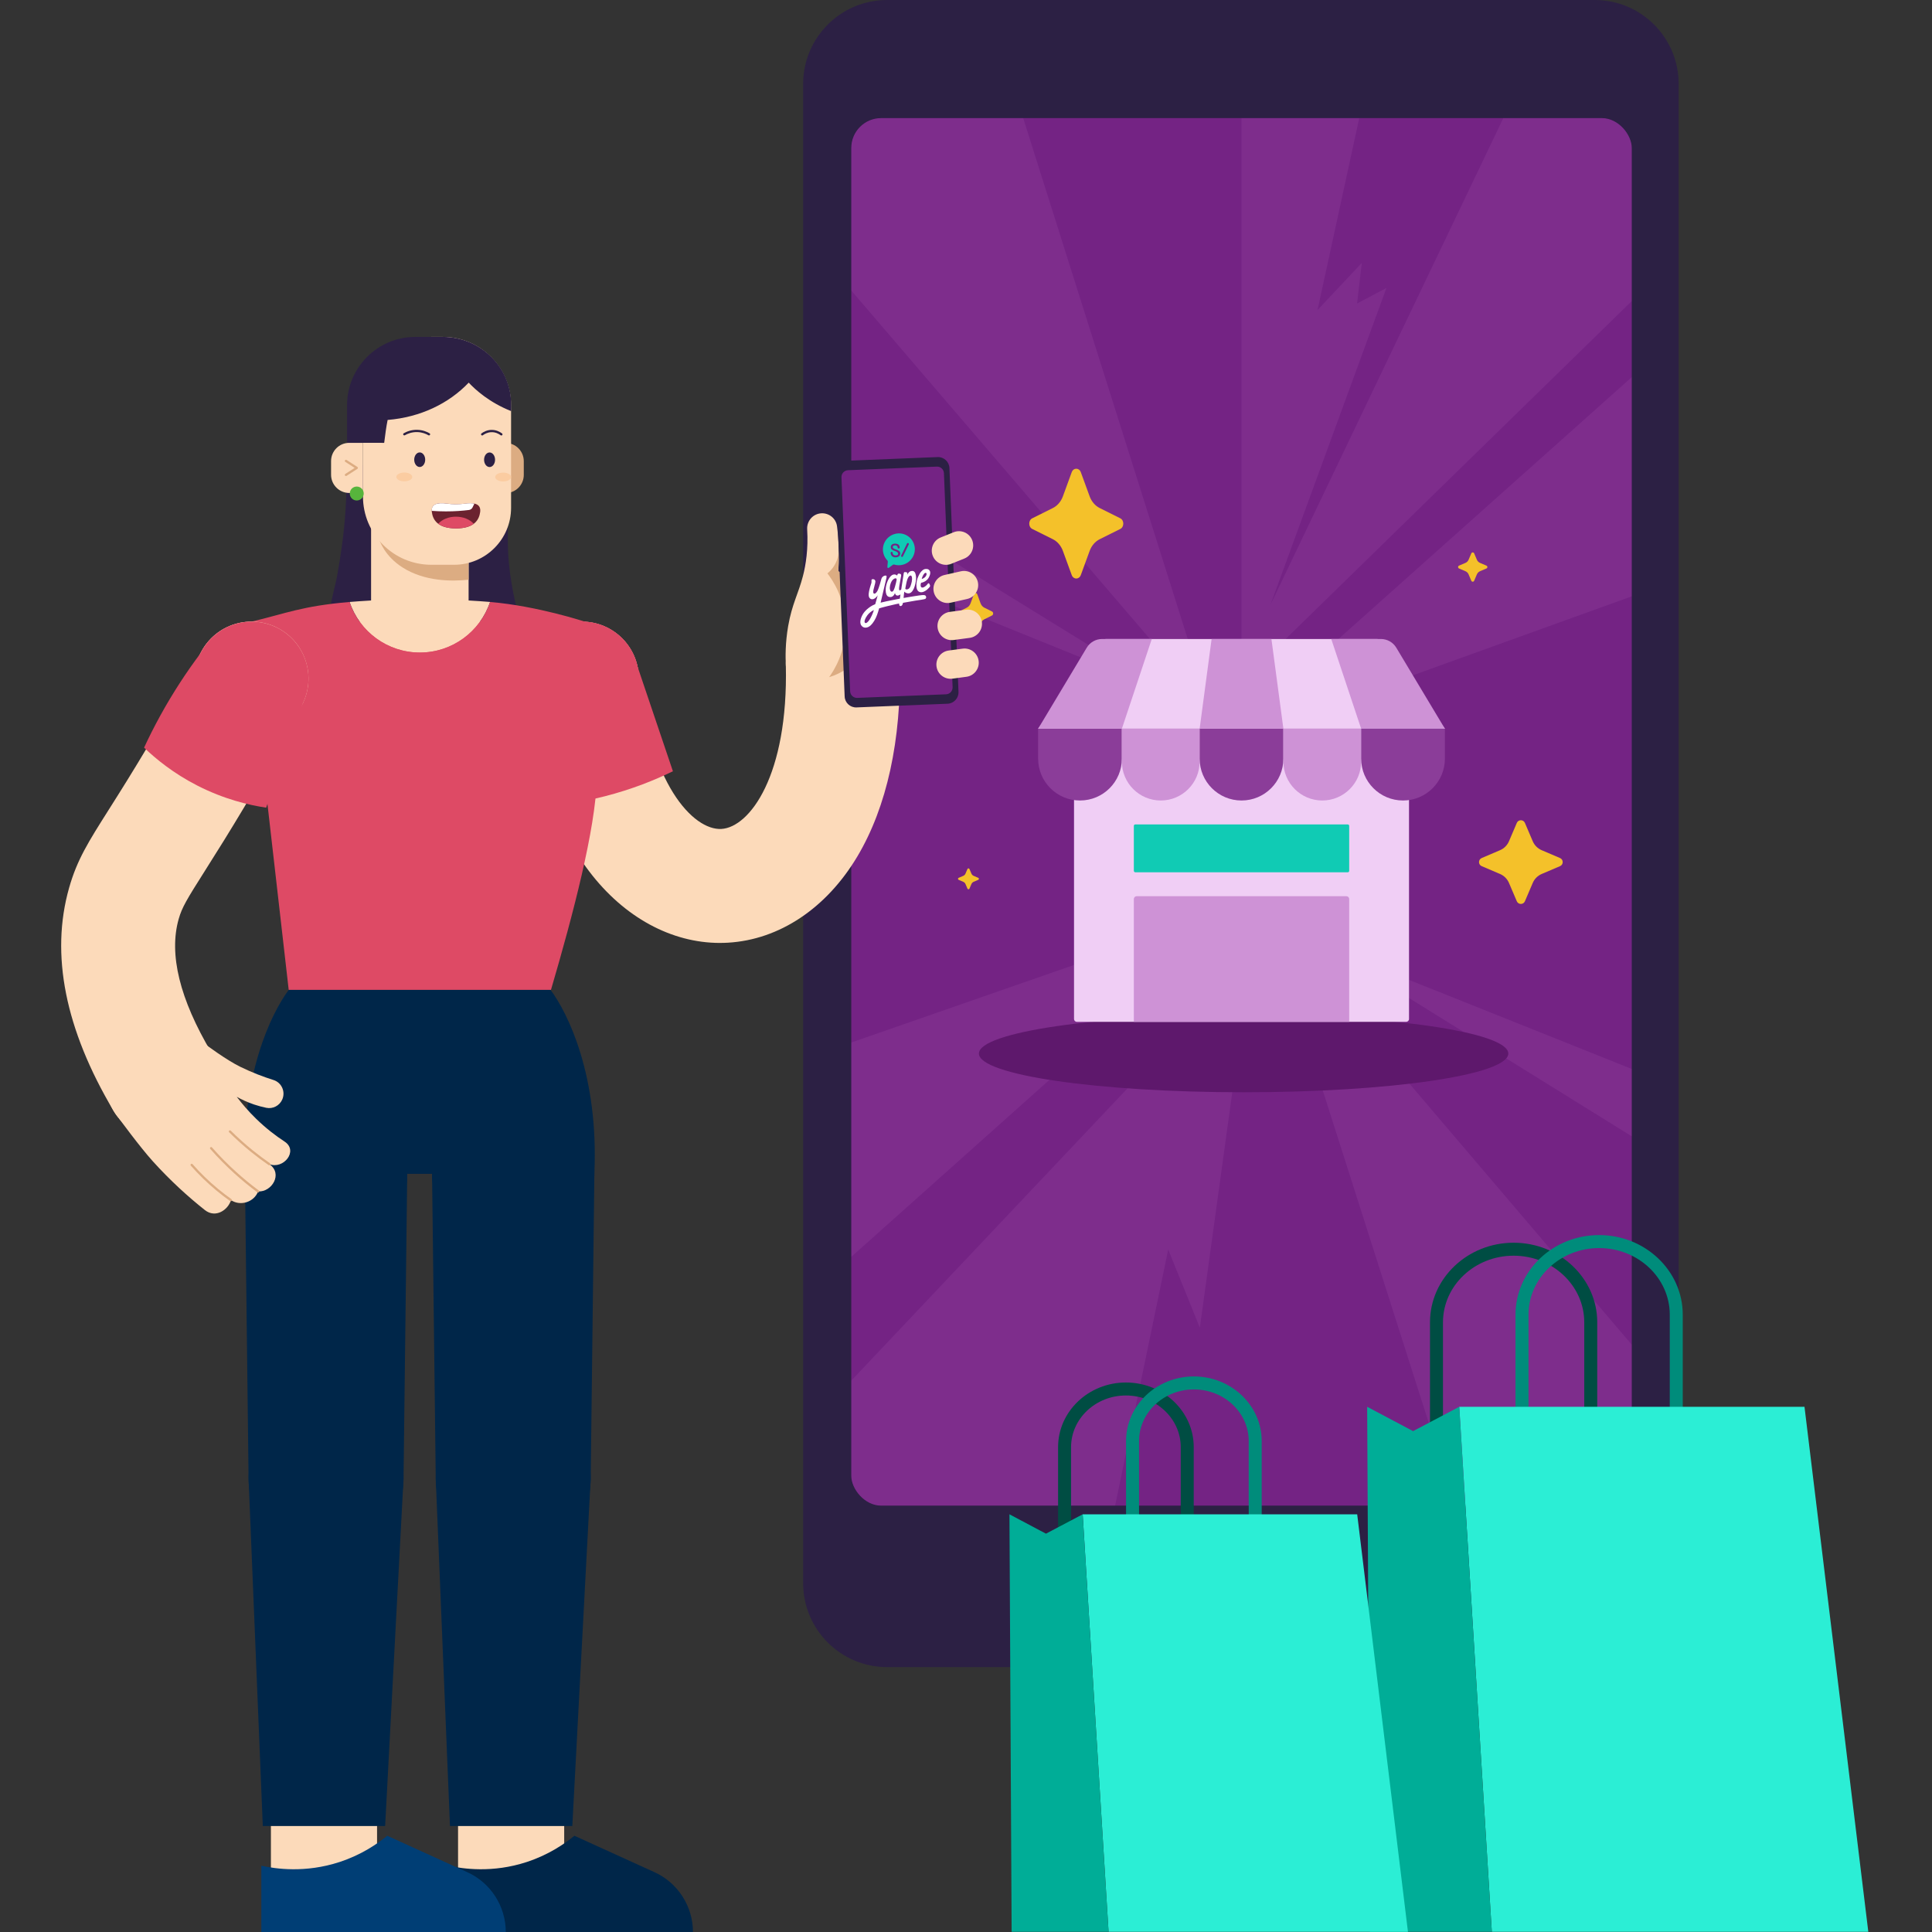 <svg width="420" height="420" viewBox="0 0 420 420" fill="none" xmlns="http://www.w3.org/2000/svg">
<rect x="0" y="0" width="420" height="420" fill="#333333" stroke="none"/>
<path d="M346.679 0H192.847C182.768 0 174.597 8.171 174.597 18.25V344.164C174.597 354.243 182.768 362.414 192.847 362.414H346.679C356.758 362.414 364.929 354.243 364.929 344.164V18.25C364.929 8.171 356.758 0 346.679 0Z" fill="#2C2044"/>
<path d="M270.414 354.59C275.812 354.59 280.189 350.213 280.189 344.814C280.189 339.416 275.812 335.039 270.414 335.039C265.015 335.039 260.638 339.416 260.638 344.814C260.638 350.213 265.015 354.59 270.414 354.59Z" fill="#544A69"/>
<g clip-path="url(#clip0_814_5493)">
<rect x="185.06" y="25.675" width="169.671" height="301.637" rx="6.498" fill="#742384"/>
<g opacity="0.4" clip-path="url(#clip1_814_5493)">
<path d="M277.142 157.627L420.871 105.78V25.675H417.813L274.727 153.404L283.738 150.615L277.142 157.627Z" fill="#8B3D99"/>
<path d="M269.895 25.675L269.895 148.276L395.468 25.675H326.81L276.183 131.486L301.404 62.593L295.016 65.98L296.042 57.155L286.416 67.399L295.488 25.675H269.895Z" fill="#8B3D99"/>
<path d="M263.059 154.151L255.309 139.968L260.389 145.822L222.433 25.675H152.925L263.059 154.151Z" fill="#8B3D99"/>
<path d="M118.919 67.645L252.659 150.084L138.711 103.928L179.984 128.894L118.919 117.725V67.645Z" fill="#8B3D99"/>
<path d="M118.919 249.652L265.425 198.659L255.197 204.496L264.743 202.064L124.503 327.313H118.919V249.652Z" fill="#8B3D99"/>
<path d="M271.911 208.233L260.837 288.633L253.959 271.636L242.418 327.313H159.381L271.911 208.233Z" fill="#8B3D99"/>
<path d="M276.907 200.949L384.533 327.313H316.337L278.797 209.582L284.604 217.137L276.907 200.949Z" fill="#8B3D99"/>
<path d="M288.429 205.87L420.871 288.075V237.975L360.83 227.038L399.15 250.147L288.429 205.87Z" fill="#8B3D99"/>
</g>
</g>
<g clip-path="url(#clip2_814_5493)">
<path fill-rule="evenodd" clip-rule="evenodd" d="M333.205 182.881C333.579 183.757 334.278 184.455 335.153 184.828C336.269 185.305 337.864 185.986 339.137 186.529C339.915 186.861 339.913 187.962 339.137 188.294L335.153 189.994C334.276 190.368 333.579 191.065 333.205 191.942C332.729 193.058 332.048 194.653 331.505 195.926C331.173 196.703 330.072 196.703 329.74 195.926C329.197 194.653 328.515 193.058 328.039 191.942C327.666 191.065 326.967 190.368 326.092 189.994C324.975 189.518 323.38 188.837 322.108 188.294C321.33 187.962 321.33 186.861 322.108 186.529C323.38 185.986 324.975 185.305 326.092 184.828C326.968 184.455 327.666 183.756 328.039 182.881C328.515 181.765 329.197 180.169 329.74 178.897C330.072 178.119 331.173 178.119 331.505 178.897C332.048 180.169 332.729 181.765 333.205 182.881V182.881Z" fill="#F4C12A"/>
</g>
<g clip-path="url(#clip3_814_5493)">
<path fill-rule="evenodd" clip-rule="evenodd" d="M321.064 121.687C321.195 121.994 321.439 122.238 321.746 122.369C322.136 122.536 322.695 122.774 323.14 122.964C323.412 123.08 323.412 123.466 323.14 123.582L321.746 124.177C321.439 124.308 321.195 124.552 321.064 124.859C320.897 125.249 320.659 125.808 320.469 126.253C320.352 126.525 319.967 126.525 319.851 126.253C319.661 125.808 319.422 125.249 319.256 124.859C319.125 124.552 318.88 124.308 318.574 124.177C318.183 124.01 317.625 123.772 317.18 123.582C316.908 123.466 316.908 123.08 317.18 122.964C317.625 122.774 318.183 122.536 318.574 122.369C318.881 122.238 319.125 121.994 319.256 121.687C319.422 121.297 319.661 120.738 319.851 120.293C319.967 120.021 320.352 120.021 320.469 120.293C320.659 120.738 320.897 121.297 321.064 121.687V121.687Z" fill="#F4C12A"/>
</g>
<g clip-path="url(#clip4_814_5493)">
<path fill-rule="evenodd" clip-rule="evenodd" d="M211.179 189.918C211.272 190.137 211.447 190.311 211.666 190.405C211.945 190.524 212.344 190.694 212.662 190.83C212.856 190.913 212.856 191.188 212.662 191.271L211.666 191.696C211.447 191.789 211.272 191.964 211.179 192.183C211.06 192.462 210.89 192.861 210.754 193.179C210.671 193.373 210.396 193.373 210.313 193.179C210.177 192.861 210.007 192.462 209.888 192.183C209.794 191.964 209.619 191.789 209.401 191.696C209.122 191.577 208.723 191.407 208.405 191.271C208.21 191.188 208.21 190.913 208.405 190.83C208.723 190.694 209.122 190.524 209.401 190.405C209.62 190.311 209.794 190.136 209.888 189.918C210.007 189.639 210.177 189.24 210.313 188.922C210.396 188.727 210.671 188.727 210.754 188.922C210.89 189.24 211.06 189.639 211.179 189.918V189.918Z" fill="#F4C12A"/>
</g>
<g clip-path="url(#clip5_814_5493)">
<path fill-rule="evenodd" clip-rule="evenodd" d="M236.874 107.887C237.294 109.037 238.08 109.952 239.063 110.442C240.317 111.067 242.11 111.962 243.54 112.674C244.414 113.11 244.412 114.554 243.54 114.99L239.063 117.221C238.078 117.711 237.294 118.627 236.874 119.777C236.339 121.242 235.573 123.335 234.963 125.005C234.59 126.025 233.354 126.025 232.98 125.005C232.37 123.335 231.604 121.242 231.069 119.777C230.65 118.627 229.864 117.711 228.881 117.221C227.626 116.597 225.834 115.702 224.404 114.99C223.53 114.554 223.53 113.11 224.404 112.674C225.834 111.962 227.626 111.067 228.881 110.442C229.866 109.952 230.65 109.035 231.069 107.887C231.604 106.422 232.37 104.329 232.98 102.659C233.354 101.638 234.59 101.638 234.963 102.659C235.573 104.329 236.339 106.422 236.874 107.887V107.887Z" fill="#F4C12A"/>
<path fill-rule="evenodd" clip-rule="evenodd" d="M213.164 131.146C213.321 131.575 213.615 131.918 213.982 132.101C214.451 132.334 215.121 132.668 215.656 132.935C215.982 133.098 215.982 133.637 215.656 133.8L213.982 134.634C213.614 134.817 213.321 135.16 213.164 135.589C212.964 136.137 212.678 136.919 212.45 137.543C212.311 137.925 211.849 137.925 211.709 137.543C211.481 136.919 211.195 136.137 210.995 135.589C210.838 135.16 210.544 134.817 210.177 134.634C209.708 134.401 209.038 134.066 208.504 133.8C208.177 133.637 208.177 133.098 208.504 132.935C209.038 132.668 209.708 132.334 210.177 132.101C210.545 131.918 210.838 131.575 210.995 131.146C211.195 130.598 211.481 129.816 211.709 129.192C211.849 128.81 212.311 128.81 212.45 129.192C212.678 129.816 212.964 130.598 213.164 131.146V131.146Z" fill="#F4C12A"/>
</g>
<ellipse cx="270.35" cy="229.033" rx="57.543" ry="8.415" fill="#5E186C"/>
<path d="M233.483 158.416H306.307V221.525C306.307 221.863 306.033 222.137 305.695 222.137H234.095C233.757 222.137 233.483 221.863 233.483 221.525V158.416Z" fill="#F0CEF5"/>
<path d="M246.487 195.44C246.487 195.102 246.761 194.828 247.098 194.828H292.691C293.028 194.828 293.302 195.102 293.302 195.44V222.137H246.487V195.44Z" fill="#CE92D6"/>
<path fill-rule="evenodd" clip-rule="evenodd" d="M239.71 139.284C239.883 139.049 240.158 138.91 240.45 138.91H299.34C299.632 138.91 299.907 139.049 300.079 139.284L314.109 158.416H225.68L239.71 139.284Z" fill="#F0CEF5"/>
<rect x="246.487" y="179.223" width="46.815" height="10.403" rx="0.306" fill="#10CBB4"/>
<path d="M225.68 158.416H243.886V164.918C243.886 169.946 239.811 174.021 234.783 174.021V174.021C229.756 174.021 225.68 169.946 225.68 164.918V158.416Z" fill="#8B3D99"/>
<path d="M243.886 158.416H260.792V165.568C260.792 170.237 257.007 174.021 252.339 174.021V174.021C247.671 174.021 243.886 170.237 243.886 165.568V158.416Z" fill="#CE92D6"/>
<path d="M260.792 158.416H278.998V164.918C278.998 169.946 274.922 174.021 269.895 174.021V174.021C264.868 174.021 260.792 169.946 260.792 164.918V158.416Z" fill="#8B3D99"/>
<path d="M260.792 158.416H278.998L276.397 138.91H263.393L260.792 158.416Z" fill="#CE92D6"/>
<path d="M225.68 158.416H243.886L250.388 138.91H239.593C238.223 138.91 236.953 139.629 236.248 140.804L225.68 158.416Z" fill="#CE92D6"/>
<path d="M314.109 158.416H295.903L289.401 138.91H300.197C301.567 138.91 302.837 139.629 303.542 140.804L314.109 158.416Z" fill="#CE92D6"/>
<path d="M278.998 158.416H295.903V165.568C295.903 170.237 292.119 174.021 287.45 174.021V174.021C282.782 174.021 278.998 170.237 278.998 165.568V158.416Z" fill="#CE92D6"/>
<path d="M295.903 158.416H314.109V164.918C314.109 169.946 310.034 174.021 305.006 174.021V174.021C299.979 174.021 295.903 169.946 295.903 164.918V158.416Z" fill="#8B3D99"/>
<path d="M347.227 322.454H344.404V287.46C344.404 279.476 337.516 272.978 329.047 272.978C320.579 272.978 313.691 279.476 313.691 287.46V322.454H310.868V287.46C310.868 277.918 319.022 270.156 329.047 270.156C339.073 270.156 347.227 277.918 347.227 287.46V322.454Z" fill="#004D43"/>
<path d="M365.815 320.793H362.993V285.799C362.993 277.815 356.105 271.318 347.636 271.318C339.168 271.318 332.28 277.815 332.28 285.799V320.793H329.457V285.799C329.457 276.258 337.61 268.495 347.636 268.495C357.662 268.495 365.815 276.258 365.815 285.799V320.793Z" fill="#008C7B"/>
<path d="M392.28 305.823H317.229L324.31 419.951H406.154L392.28 305.823Z" fill="#2BEED5"/>
<path d="M297.813 419.951H324.31L317.229 305.823L307.194 311.115L297.21 305.823L297.813 419.951Z" fill="#00AD97"/>
<path d="M259.507 342.421H256.684V314.592C256.684 308.4 251.335 303.366 244.762 303.366C238.19 303.366 232.84 308.4 232.84 314.592V342.421H230.018V314.592C230.018 306.848 236.632 300.543 244.762 300.543C252.892 300.543 259.507 306.848 259.507 314.592V342.421Z" fill="#004D43"/>
<path d="M274.284 341.103H271.462V313.275C271.462 307.083 266.112 302.049 259.54 302.049C252.967 302.049 247.618 307.083 247.618 313.275V341.103H244.795V313.275C244.795 305.531 251.41 299.226 259.54 299.226C267.67 299.226 274.284 305.531 274.284 313.275V341.103Z" fill="#008C7B"/>
<path d="M295.042 329.196H235.367L240.994 419.951H306.075L295.042 329.196Z" fill="#2BEED5"/>
<path d="M219.921 419.951H240.994L235.367 329.196L227.383 333.407L219.446 329.196L219.921 419.951Z" fill="#00AD97"/>
<path d="M156.525 204.987C145.959 204.987 135.695 199.42 128.146 189.507C120.562 179.555 115.727 165.433 114.162 148.665C113.528 141.853 118.536 135.82 125.342 135.186C132.158 134.557 138.187 139.56 138.821 146.366C141.05 170.297 150.695 180.546 156.827 180.204C162.97 179.848 171.376 168.578 170.836 144.627C170.683 137.791 176.097 132.119 182.938 131.966C189.774 131.807 195.446 137.227 195.599 144.068C195.981 160.851 192.796 175.399 186.4 186.154C179.683 197.443 169.424 204.284 158.259 204.933C157.679 204.968 157.1 204.982 156.525 204.982V204.987Z" fill="#FCDABA"/>
<path d="M146.286 167.662C142.407 169.554 137.444 171.575 131.514 173.096C125.188 174.721 119.541 175.32 115.038 175.489C114.662 171.273 114.389 166.78 114.285 162.044C114.191 157.849 114.236 153.846 114.38 150.057C122.459 148.362 130.538 146.673 138.618 144.979C141.174 152.538 143.73 160.103 146.286 167.662Z" fill="#DE4A65"/>
<path d="M126.496 159.905C133.335 159.905 138.88 154.36 138.88 147.52C138.88 140.681 133.335 135.136 126.496 135.136C119.656 135.136 114.112 140.681 114.112 147.52C114.112 154.36 119.656 159.905 126.496 159.905Z" fill="#DE4A65"/>
<path d="M183.225 156.739C190.064 156.739 195.609 151.194 195.609 144.355C195.609 137.515 190.064 131.971 183.225 131.971C176.385 131.971 170.841 137.515 170.841 144.355C170.841 151.194 176.385 156.739 183.225 156.739Z" fill="#FCDABA"/>
<path d="M179.926 128.028L174.121 135.964L192.325 152.752L204.962 152.241L203.941 127.057L179.926 128.028Z" fill="#FCDABA"/>
<path d="M170.851 144.855C170.732 142.844 170.707 139.763 171.341 136.097C172.183 131.263 173.556 129.093 174.551 125.229C175.175 122.802 175.73 119.414 175.473 115.069C175.364 113.241 176.746 111.671 178.574 111.587C180.263 111.508 181.749 112.726 181.962 114.405C182.368 117.571 182.477 120.835 182.234 124.164C183.339 125.165 185.642 127.542 186.559 131.302C188.238 138.203 183.775 143.701 183.225 144.355L170.851 144.855Z" fill="#FCDABA"/>
<path d="M180.238 147.218C181.169 145.93 183.993 141.7 183.82 135.647C183.656 129.871 180.867 125.932 179.872 124.649C180.322 124.288 181.12 123.55 181.69 122.356C182.274 121.132 182.343 120.028 182.338 119.448C182.353 120.394 182.338 121.37 182.309 122.381C182.289 122.99 182.259 123.584 182.225 124.164C186.609 126.294 189.402 130.683 189.368 135.394C189.328 140.769 185.623 145.628 180.228 147.213L180.238 147.218Z" fill="#DCAC82"/>
<path d="M203.822 99.365L184.024 100.167C182.657 100.222 181.594 101.375 181.649 102.742L183.621 151.411C183.676 152.778 184.829 153.841 186.196 153.785L205.994 152.983C207.361 152.928 208.424 151.775 208.369 150.408L206.397 101.739C206.342 100.372 205.189 99.309 203.822 99.365Z" fill="#2C2044"/>
<path d="M203.658 101.439L184.355 102.221C183.535 102.254 182.897 102.946 182.93 103.766L184.815 150.292C184.848 151.112 185.54 151.75 186.36 151.716L205.664 150.934C206.484 150.901 207.122 150.209 207.088 149.389L205.203 102.863C205.17 102.043 204.478 101.405 203.658 101.439Z" fill="#742384"/>
<path d="M209.631 121.427C211.212 120.79 211.977 118.992 211.34 117.411C210.703 115.83 208.904 115.065 207.324 115.702L204.493 116.843C202.913 117.48 202.147 119.278 202.785 120.859C203.422 122.439 205.22 123.204 206.801 122.567L209.631 121.427Z" fill="#FCDABA"/>
<path d="M210.244 130.214C211.907 129.838 212.949 128.185 212.573 126.523C212.197 124.86 210.544 123.818 208.882 124.194L205.326 124.998C203.664 125.375 202.621 127.027 202.997 128.69C203.373 130.352 205.026 131.395 206.688 131.018L210.244 130.214Z" fill="#FCDABA"/>
<path d="M210.8 138.666C212.489 138.44 213.676 136.887 213.45 135.198C213.224 133.509 211.672 132.322 209.983 132.548L206.477 133.016C204.787 133.242 203.601 134.794 203.827 136.484C204.052 138.173 205.605 139.36 207.294 139.134L210.8 138.666Z" fill="#FCDABA"/>
<path d="M210.096 147.128C211.786 146.903 212.972 145.35 212.747 143.661C212.521 141.971 210.968 140.785 209.279 141.011L206.24 141.417C204.55 141.642 203.364 143.195 203.589 144.884C203.815 146.574 205.368 147.76 207.057 147.535L210.096 147.128Z" fill="#FCDABA"/>
<path d="M110.397 117.288C110.397 113.296 110.54 105.786 110.555 101.11C98.855 101.229 87.144 101.348 75.444 101.085C75.345 106.475 75.261 111.057 74.587 116.679C74.3 119.091 73.482 124.659 72.893 127.042C70.545 136.553 69.197 146.713 70.099 153.906C71.243 163.035 76.222 167.815 82.394 172.957C97.562 179.11 115.672 168.89 115.672 153.435C115.672 139.431 110.392 131.297 110.392 117.293L110.397 117.288Z" fill="#2C2044"/>
<path d="M126.491 135.136H54.663C47.824 135.136 42.279 140.681 42.279 147.52C42.279 154.36 47.824 159.905 54.663 159.905H126.491C133.331 159.905 138.875 154.36 138.875 147.52C138.875 140.681 133.331 135.136 126.491 135.136Z" fill="#DE4A65"/>
<path d="M101.871 130.539V107.302H80.67V130.539C79.09 130.633 77.524 130.738 75.999 130.861C78.158 137.326 84.236 141.858 91.271 141.858C98.305 141.858 104.383 137.321 106.543 130.861C105.017 130.733 103.452 130.629 101.871 130.539Z" fill="#FCDABA"/>
<path d="M126.699 147.525C129.3 154.218 129.88 164.358 129.741 169.415C129.444 180.194 124.658 198.577 119.774 215.197H62.763L56.442 159.909C56.442 159.909 55.476 144.187 54.659 135.141C62.084 133.383 65.656 131.733 75.994 130.866C78.159 137.331 84.232 141.863 91.266 141.863C98.3 141.863 104.378 137.326 106.538 130.866C116.876 131.733 127.205 135.166 127.205 135.166C127.036 139.287 126.868 143.409 126.699 147.53V147.525Z" fill="#DE4A65"/>
<path d="M70.882 272.714C80.627 272.714 88.526 264.814 88.526 255.069C88.526 245.324 80.627 237.424 70.882 237.424C61.137 237.424 53.237 245.324 53.237 255.069C53.237 264.814 61.137 272.714 70.882 272.714Z" fill="#002649"/>
<path d="M111.571 272.714C121.316 272.714 129.215 264.814 129.215 255.069C129.215 245.324 121.316 237.424 111.571 237.424C101.826 237.424 93.926 245.324 93.926 255.069C93.926 264.814 101.826 272.714 111.571 272.714Z" fill="#002649"/>
<path d="M70.881 338.265C80.183 338.265 87.724 330.725 87.724 321.423C87.724 312.121 80.183 304.581 70.881 304.581C61.58 304.581 54.039 312.121 54.039 321.423C54.039 330.725 61.58 338.265 70.881 338.265Z" fill="#002649"/>
<path d="M111.571 338.265C120.873 338.265 128.413 330.725 128.413 321.423C128.413 312.121 120.873 304.581 111.571 304.581C102.269 304.581 94.728 312.121 94.728 321.423C94.728 330.725 102.269 338.265 111.571 338.265Z" fill="#002649"/>
<path d="M88.527 255.178L53.242 255.074C52.296 233.902 58.958 220.294 62.763 215.197H119.69C123.494 220.294 130.157 233.902 129.211 255.074L93.926 255.178H88.527Z" fill="#002649"/>
<path d="M88.526 255.178H53.242L54.039 321.423H87.724L88.526 255.178Z" fill="#002649"/>
<path d="M93.926 255.178H129.211L128.413 321.423H94.728L93.926 255.178Z" fill="#002649"/>
<path d="M101.871 116.54V126.022C98.21 126.418 92.311 126.413 87.535 123.376C83.731 120.959 82.562 117.833 82.186 116.54H101.871Z" fill="#DCAC82"/>
<path d="M99.578 411.326H122.652V392.047H99.578V411.326Z" fill="#FCDABA"/>
<path d="M97.502 420H150.64C150.64 414.397 147.366 409.305 142.263 406.987L124.871 399.076C122.726 400.839 119.274 403.222 114.513 404.782C107.053 407.229 100.589 406.268 97.502 405.595V420Z" fill="#002649"/>
<path d="M97.82 396.961H124.416L128.413 321.423H94.728L97.82 396.961Z" fill="#002649"/>
<path d="M58.894 411.326H81.968V392.047H58.894V411.326Z" fill="#FCDABA"/>
<path d="M56.813 420H109.951C109.951 414.397 106.677 409.305 101.575 406.987L84.182 399.076C82.037 400.839 78.585 403.222 73.824 404.782C66.364 407.229 59.9 406.268 56.813 405.595V420Z" fill="#003E75"/>
<path d="M57.13 396.961H83.726L87.724 321.423H54.039L57.13 396.961Z" fill="#002649"/>
<path d="M35.285 247.529C37.45 247.534 39.644 246.975 41.646 245.786C47.526 242.288 49.458 234.69 45.96 228.81C39.065 217.213 36.667 207.445 38.847 199.776C39.57 197.225 40.625 195.506 44.534 189.329C45.722 187.452 47.065 185.327 48.665 182.746C54.659 173.061 60.355 163.174 65.601 153.351C68.821 147.317 66.543 139.813 60.514 136.593C54.48 133.368 46.976 135.647 43.756 141.68C38.758 151.038 33.324 160.469 27.607 169.703C26.076 172.175 24.764 174.25 23.61 176.073C19.191 183.053 16.759 186.897 15.025 193C10.913 207.474 14.163 223.777 24.674 241.456C26.983 245.34 31.079 247.5 35.29 247.515L35.285 247.529Z" fill="#FCDABA"/>
<path d="M57.864 175.583C54.144 175.023 48.759 173.775 42.879 170.768C37.683 168.108 33.868 164.972 31.322 162.53C33.388 158.077 35.974 153.257 39.218 148.274C40.66 146.059 42.121 143.989 43.568 142.062C50.973 145.703 58.384 149.348 65.79 152.989C63.144 160.519 60.504 168.053 57.859 175.583H57.864Z" fill="#DE4A65"/>
<path d="M54.679 159.909C61.519 159.909 67.063 154.365 67.063 147.525C67.063 140.686 61.519 135.141 54.679 135.141C47.84 135.141 42.295 140.686 42.295 147.525C42.295 154.365 47.84 159.909 54.679 159.909Z" fill="#DE4A65"/>
<path d="M35.315 247.525C42.154 247.525 47.699 241.98 47.699 235.141C47.699 228.301 42.154 222.756 35.315 222.756C28.475 222.756 22.931 228.301 22.931 235.141C22.931 241.98 28.475 247.525 35.315 247.525Z" fill="#FCDABA"/>
<path d="M61.351 239.044C60.757 240.371 59.32 241.119 57.898 240.827C57.071 240.659 56.18 240.426 55.243 240.114C53.747 239.609 52.484 239.004 51.469 238.435C52.608 239.945 53.99 241.565 55.664 243.195C57.794 245.266 59.915 246.9 61.852 248.158C64.967 250.189 61.604 254.281 58.552 253.077C61.579 255.173 59.063 259.205 56.115 259.002C55.253 261.31 52.291 262.291 50.211 260.894C49.616 262.98 46.897 264.927 44.534 263.054C40.922 260.191 37.044 256.684 33.2 252.429C30.361 249.283 25.928 243.215 25.928 243.215L44.707 227.066C44.707 227.066 49.18 230.429 52.281 231.935C54.788 233.154 57.21 234.08 59.454 234.784C61.232 235.343 62.119 237.34 61.351 239.044Z" fill="#FCDABA"/>
<path d="M56.11 259.25C56.185 259.25 56.259 259.215 56.309 259.151C56.388 259.042 56.368 258.888 56.259 258.804C54.565 257.546 52.91 256.189 51.35 254.777C49.502 253.107 47.729 251.309 46.084 249.442C45.995 249.338 45.837 249.328 45.733 249.422C45.629 249.511 45.619 249.67 45.713 249.774C47.372 251.656 49.156 253.469 51.018 255.153C52.593 256.575 54.253 257.942 55.962 259.21C56.006 259.245 56.056 259.26 56.11 259.26V259.25Z" fill="#DCAC82"/>
<path d="M58.547 253.325C58.627 253.325 58.706 253.286 58.751 253.216C58.83 253.102 58.8 252.949 58.686 252.875C57.418 252.003 56.17 251.066 54.966 250.096C53.297 248.748 51.682 247.302 50.166 245.796C50.067 245.702 49.913 245.702 49.814 245.796C49.715 245.89 49.72 246.048 49.814 246.148C51.345 247.668 52.975 249.13 54.654 250.487C55.867 251.463 57.126 252.404 58.404 253.286C58.448 253.315 58.493 253.33 58.542 253.33L58.547 253.325Z" fill="#DCAC82"/>
<path d="M50.166 261.132C50.245 261.132 50.319 261.097 50.369 261.028C50.448 260.914 50.423 260.76 50.31 260.681C49.304 259.968 48.313 259.21 47.362 258.422C45.401 256.797 43.548 254.999 41.859 253.077C41.77 252.973 41.611 252.963 41.507 253.057C41.403 253.147 41.393 253.305 41.487 253.409C43.196 255.351 45.064 257.164 47.045 258.809C48.006 259.606 49.007 260.374 50.022 261.092C50.067 261.122 50.116 261.137 50.166 261.137V261.132Z" fill="#DCAC82"/>
<path d="M75.935 96.27H78.907V107.168H75.935C73.745 107.168 71.972 105.395 71.972 103.205V100.233C71.972 98.044 73.745 96.27 75.935 96.27Z" fill="#FCDABA"/>
<path d="M75.186 103.483C75.112 103.478 75.043 103.438 74.998 103.369C74.924 103.255 74.959 103.101 75.073 103.027L77.103 101.719L75.078 100.411C74.964 100.337 74.929 100.183 75.003 100.07C75.078 99.956 75.231 99.921 75.345 99.995L77.693 101.511C77.762 101.556 77.807 101.635 77.807 101.719C77.807 101.803 77.762 101.883 77.693 101.927L75.34 103.443C75.296 103.473 75.241 103.488 75.186 103.483Z" fill="#DCAC82"/>
<path d="M106.935 96.295H109.907C112.096 96.295 113.87 98.073 113.865 100.263V103.235C113.865 105.424 112.086 107.198 109.897 107.193H106.925L106.935 96.295Z" fill="#DCAC82"/>
<path d="M93.768 73.241H96.245C104.448 73.241 111.105 79.898 111.105 88.102V110.393C111.105 117.229 105.557 122.777 98.721 122.777H93.768C85.564 122.777 78.907 116.119 78.907 107.916V88.106C78.907 79.903 85.569 73.241 93.768 73.241Z" fill="#FCDABA"/>
<path d="M91.241 101.521C91.9 101.521 92.435 100.811 92.435 99.936C92.435 99.06 91.9 98.351 91.241 98.351C90.582 98.351 90.047 99.06 90.047 99.936C90.047 100.811 90.582 101.521 91.241 101.521Z" fill="#2C2044"/>
<path d="M106.429 101.531C107.089 101.531 107.623 100.821 107.623 99.946C107.623 99.07 107.089 98.361 106.429 98.361C105.77 98.361 105.235 99.07 105.235 99.946C105.235 100.821 105.77 101.531 106.429 101.531Z" fill="#2C2044"/>
<path d="M87.878 94.65C87.799 94.645 87.724 94.601 87.68 94.526C87.61 94.407 87.65 94.259 87.769 94.19C88.403 93.823 89.433 93.397 90.751 93.442C91.925 93.476 92.826 93.873 93.386 94.195C93.505 94.264 93.545 94.412 93.475 94.531C93.406 94.65 93.252 94.69 93.138 94.621C92.633 94.328 91.811 93.967 90.741 93.932C89.537 93.892 88.596 94.284 88.021 94.616C87.977 94.64 87.927 94.65 87.878 94.65Z" fill="#2C2044"/>
<path d="M104.799 94.665C104.73 94.66 104.666 94.626 104.621 94.566C104.542 94.457 104.562 94.299 104.671 94.219C105.111 93.892 105.835 93.491 106.766 93.457C107.821 93.417 108.638 93.853 109.139 94.224C109.248 94.304 109.272 94.462 109.188 94.571C109.109 94.68 108.95 94.705 108.841 94.621C108.406 94.294 107.692 93.912 106.781 93.952C105.978 93.982 105.349 94.333 104.963 94.621C104.913 94.655 104.854 94.675 104.794 94.67L104.799 94.665Z" fill="#2C2044"/>
<path d="M87.893 104.642C88.848 104.642 89.622 104.212 89.622 103.681C89.622 103.15 88.848 102.72 87.893 102.72C86.938 102.72 86.164 103.15 86.164 103.681C86.164 104.212 86.938 104.642 87.893 104.642Z" fill="#FBCCA1"/>
<path d="M109.377 104.662C110.332 104.662 111.106 104.231 111.106 103.701C111.106 103.17 110.332 102.74 109.377 102.74C108.422 102.74 107.648 103.17 107.648 103.701C107.648 104.231 108.422 104.662 109.377 104.662Z" fill="#FBCCA1"/>
<path d="M77.554 108.803C78.391 108.803 79.07 108.124 79.07 107.287C79.07 106.45 78.391 105.771 77.554 105.771C76.717 105.771 76.039 106.45 76.039 107.287C76.039 108.124 76.717 108.803 77.554 108.803Z" fill="#57B43C"/>
<path d="M96.284 73.241H90.32C82.112 73.231 75.454 79.879 75.449 88.087V96.265L83.519 96.27C83.747 94.442 83.96 92.808 84.267 91.292C91.36 90.712 97.547 87.75 101.892 83.183C103.412 84.787 106.39 87.487 111.115 89.37C111.145 88.701 111.145 88.032 111.115 87.368C110.793 79.462 104.205 73.251 96.284 73.241Z" fill="#2C2044"/>
<path d="M99.127 109.615C98.468 109.615 97.81 109.566 97.161 109.476C94.738 109.13 93.678 109.779 93.876 111.299C94.084 112.909 95.045 114.861 99.127 114.871C103.204 114.871 104.17 112.919 104.383 111.309C104.581 109.788 103.521 109.14 101.099 109.481C100.45 109.575 99.791 109.62 99.132 109.62L99.127 109.615Z" fill="#6B222F"/>
<path d="M102.986 113.86C102.199 114.46 100.985 114.866 99.123 114.866C97.26 114.861 96.046 114.455 95.264 113.851C96.106 112.924 97.518 112.315 99.123 112.32C100.728 112.32 102.144 112.929 102.986 113.86Z" fill="#DE4A65"/>
<path d="M103.13 109.477L102.729 110.309C102.58 110.616 102.288 110.819 101.956 110.864C100.559 111.037 98.86 111.176 96.918 111.171C95.814 111.171 94.788 111.126 93.852 111.057C93.798 109.709 94.873 109.15 97.156 109.482C97.805 109.571 98.464 109.62 99.123 109.62C99.782 109.62 100.445 109.571 101.089 109.482C101.931 109.363 102.61 109.363 103.13 109.482V109.477Z" fill="white"/>
<path fill-rule="evenodd" clip-rule="evenodd" d="M197.556 118.356L196.287 120.95C196.235 121.056 196.108 121.099 196.004 121.046C195.9 120.994 195.856 120.865 195.909 120.759L197.178 118.165C197.23 118.059 197.357 118.016 197.461 118.069C197.566 118.121 197.608 118.25 197.556 118.356ZM194.738 121.16C193.949 121.191 193.712 120.674 193.646 120.413C193.618 120.311 193.615 120.238 193.614 120.203C193.609 120.079 193.704 119.975 193.826 119.97C193.94 119.966 194.036 120.049 194.053 120.16C194.053 120.161 194.054 120.162 194.054 120.163C194.055 120.17 194.056 120.182 194.058 120.198C194.06 120.21 194.063 120.223 194.063 120.236C194.064 120.245 194.065 120.254 194.065 120.264C194.068 120.282 194.071 120.301 194.075 120.322C194.085 120.365 194.102 120.413 194.128 120.461C194.131 120.466 194.133 120.47 194.136 120.475C194.216 120.613 194.375 120.746 194.673 120.75C195.121 120.746 195.247 120.589 195.241 120.401C195.216 120.184 195.197 120.027 194.672 119.833C194.059 119.606 193.668 119.47 193.647 118.947C193.627 118.424 194.098 118.189 194.537 118.173C194.648 118.168 194.744 118.178 194.83 118.195C195.003 118.223 195.195 118.287 195.343 118.423L195.343 118.422C195.38 118.453 195.42 118.499 195.456 118.555C195.46 118.561 195.463 118.566 195.467 118.572C195.476 118.587 195.485 118.604 195.494 118.621C195.497 118.626 195.499 118.632 195.502 118.637C195.549 118.733 195.585 118.847 195.589 118.964C195.59 118.985 195.594 119.02 195.588 119.06C195.588 119.063 195.587 119.067 195.587 119.07C195.585 119.079 195.582 119.088 195.579 119.098C195.577 119.102 195.577 119.106 195.575 119.109C195.574 119.113 195.572 119.116 195.57 119.12C195.537 119.194 195.465 119.248 195.378 119.251C195.302 119.254 195.234 119.217 195.192 119.16C195.189 119.155 195.186 119.149 195.183 119.144C195.176 119.134 195.171 119.123 195.166 119.111C195.166 119.11 195.165 119.109 195.164 119.107C195.162 119.101 195.16 119.095 195.159 119.089C195.147 119.054 195.141 119.016 195.14 118.984C195.139 118.977 195.139 118.971 195.138 118.964C195.137 118.954 195.136 118.944 195.135 118.935C195.126 118.879 195.109 118.836 195.088 118.801C195.085 118.798 195.083 118.794 195.081 118.791C195.077 118.785 195.073 118.779 195.068 118.773C194.952 118.616 194.713 118.543 194.541 118.55C194.309 118.559 194.065 118.698 194.074 118.935C194.083 119.172 194.312 119.306 194.695 119.418C195.445 119.664 195.606 119.88 195.683 120.149C195.768 120.442 195.667 121.125 194.738 121.16ZM198.767 118.521C198.286 116.674 196.391 115.577 194.537 116.072C192.681 116.568 191.568 118.466 192.049 120.313C192.208 120.924 192.521 121.452 192.937 121.868C193.15 122.082 192.741 123.326 193.001 123.476C193.215 123.6 194.092 122.641 194.328 122.717C194.939 122.912 195.612 122.94 196.28 122.762C198.134 122.267 199.248 120.368 198.767 118.521Z" fill="#10CBB4"/>
<path fill-rule="evenodd" clip-rule="evenodd" d="M197.799 124.247C198.064 124.088 198.568 124.023 198.824 124.348C199.08 124.672 199.161 125.302 199.146 125.824C199.13 126.364 198.954 127.298 198.651 127.961C198.358 128.605 197.945 129.066 197.338 128.993C196.86 128.935 196.622 128.655 196.587 128.611L196.583 128.605C196.583 128.605 196.557 128.751 196.49 129.365C196.471 129.537 196.453 129.759 196.432 129.997C196.827 129.925 197.133 129.871 197.266 129.85C197.811 129.761 199.875 129.412 200.453 129.371C201.031 129.33 201.154 129.418 201.252 129.563C201.349 129.709 201.395 129.949 201.227 130.133C201.06 130.316 199.622 130.464 198.946 130.583C198.533 130.656 197.317 130.867 196.299 131.049C196.254 131.273 196.196 131.454 196.121 131.551C195.87 131.868 195.595 131.765 195.508 131.574C195.462 131.471 195.459 131.319 195.466 131.2C195.192 131.25 194.976 131.292 194.855 131.317C194.559 131.381 193.828 131.547 193.061 131.733L192.852 131.784C192.187 131.948 191.521 132.122 191.113 132.253C191.046 132.492 190.978 132.731 190.906 132.968C190.631 133.878 190.265 134.76 189.673 135.511C189.471 135.765 189.246 136.005 188.975 136.181C188.703 136.357 188.381 136.466 188.06 136.443C187.601 136.411 187.22 136.09 187.087 135.648C186.949 135.191 187.074 134.677 187.233 134.238C187.404 133.764 187.667 133.326 187.994 132.945C188.246 132.65 188.533 132.388 188.844 132.157C189.064 131.981 189.345 131.786 189.681 131.61C189.814 131.54 189.962 131.474 190.118 131.413C190.14 131.403 190.162 131.393 190.184 131.383C190.213 131.37 190.243 131.356 190.263 131.331C190.28 131.309 190.287 131.282 190.295 131.255C190.463 130.62 190.649 129.989 190.827 129.356C190.786 129.504 190.624 129.665 190.526 129.773C190.311 130.006 190.022 130.236 189.699 130.27C189.51 130.29 189.312 130.241 189.161 130.123C188.979 129.98 188.882 129.748 188.852 129.516C188.814 129.218 188.863 128.906 188.915 128.612C188.968 128.31 189.041 128.012 189.125 127.718C189.182 127.519 189.244 127.321 189.306 127.125C189.363 126.949 189.445 126.769 189.46 126.584C189.476 126.378 189.419 126.164 189.487 126.018C189.556 125.872 189.747 125.898 189.929 125.928C190.11 125.957 190.315 126.173 190.306 126.421C190.297 126.669 190.199 126.99 190.135 127.235C190.071 127.479 189.931 127.981 189.885 128.225C189.839 128.469 189.765 128.887 189.952 129.011C190.191 129.169 190.492 128.885 190.723 128.497C190.933 128.143 191.208 127.243 191.289 126.973C191.371 126.703 191.55 126.039 191.609 125.832C191.666 125.624 191.812 125.42 192.033 125.275C192.254 125.13 192.492 125.096 192.654 125.145C192.815 125.195 192.708 125.609 192.677 125.752L192.675 125.76C192.645 125.894 192.336 127.206 192.035 128.484L191.987 128.685C191.703 129.889 191.44 131.006 191.44 131.006C191.439 131.008 191.439 131.01 191.438 131.011C191.955 130.884 192.423 130.791 192.685 130.724L192.72 130.716C193.032 130.64 193.942 130.462 194.873 130.286L195.096 130.244C195.272 130.211 195.447 130.179 195.618 130.147C195.658 129.88 195.706 129.564 195.757 129.222C195.526 129.382 195.219 129.527 194.968 129.455C194.591 129.346 194.564 128.913 194.564 128.913C194.375 129.438 193.989 129.851 193.442 129.791C192.895 129.731 192.725 129.356 192.648 129.075C192.57 128.794 192.403 128.109 192.744 126.935C193.085 125.761 193.702 124.996 194.232 124.898C194.763 124.8 195.038 125.134 195.038 125.134L195.102 124.901C195.166 124.668 195.407 124.672 195.654 124.735C195.902 124.798 195.931 125.01 195.888 125.232C195.871 125.324 195.814 125.636 195.755 125.968L195.719 126.168C195.648 126.566 195.581 126.938 195.581 126.938C195.581 126.938 195.254 128.456 195.622 128.331C195.752 128.287 195.848 128.222 195.919 128.157C195.935 128.051 195.951 127.945 195.967 127.839L196.015 127.52C196.236 126.07 196.448 124.693 196.475 124.576C196.535 124.321 196.697 124.336 197.008 124.399C197.32 124.461 197.249 124.588 197.249 124.588L197.211 124.956C197.257 124.831 197.533 124.406 197.799 124.247ZM189.973 132.616C189.973 132.616 189.138 132.964 188.524 133.805C188.034 134.476 187.823 135.147 188.019 135.37C188.264 135.65 188.693 135.156 188.836 134.977C189.126 134.615 189.344 134.2 189.536 133.777C189.629 133.571 189.717 133.363 189.795 133.152C189.833 133.052 189.868 132.951 189.901 132.85C189.911 132.82 189.948 132.626 189.973 132.616ZM200.533 123.989C200.827 123.723 201.159 123.649 201.552 123.7C201.664 123.715 201.774 123.752 201.868 123.813C202.505 124.222 202.162 125.148 201.845 125.66C201.616 126.03 201.273 126.306 200.879 126.49C200.747 126.553 200.495 126.663 200.25 126.678C200.24 126.678 200.152 126.937 200.136 127.088C200.118 127.262 200.144 127.531 200.27 127.64C200.568 127.898 201.062 127.547 201.279 127.35C201.377 127.261 201.481 127.177 201.561 127.072C201.637 126.975 201.766 126.76 201.902 126.798C202.014 126.829 202.089 127.031 202.127 127.116C202.127 127.116 202.236 127.353 202.17 127.501C202.104 127.649 201.609 128.127 201.494 128.223C201.381 128.319 200.97 128.598 200.603 128.704C200.31 128.788 199.971 128.769 199.715 128.595C199.551 128.485 199.432 128.317 199.357 128.135C199.281 127.954 199.248 127.758 199.228 127.563C199.151 126.762 199.334 125.888 199.693 125.165C200.009 124.529 200.139 124.346 200.533 123.989ZM194.913 126.074C194.968 125.726 194.723 125.661 194.518 125.75C194.262 125.861 193.917 126.073 193.656 126.731C193.519 127.079 193.446 127.437 193.435 127.738C193.425 128.039 193.491 128.573 193.848 128.628C194.168 128.676 194.377 128.164 194.559 127.538C194.729 126.953 194.861 126.405 194.913 126.074ZM198.275 125.88C198.287 125.527 198.182 124.843 197.705 125.219C197.32 125.521 197.158 126.207 197.027 126.789C196.888 127.404 196.802 128.01 196.802 128.01C197.043 128.259 197.459 128.106 197.651 127.892C197.87 127.648 197.974 127.322 198.07 127.01C198.183 126.643 198.262 126.266 198.275 125.88ZM201.42 124.687C201.392 124.56 201.28 124.502 201.152 124.539C201.064 124.564 200.992 124.629 200.93 124.696C200.635 125.019 200.41 125.622 200.376 125.862C200.378 125.842 200.441 125.861 200.651 125.766C200.727 125.731 200.798 125.693 200.866 125.645C201.016 125.542 201.155 125.42 201.259 125.271C201.369 125.113 201.465 124.881 201.42 124.687Z" fill="white"/>
<defs>
<clipPath id="clip0_814_5493">
<rect x="185.06" y="25.675" width="169.671" height="301.637" rx="6.498" fill="white"/>
</clipPath>
<clipPath id="clip1_814_5493">
<rect width="301.952" height="301.637" fill="white" transform="translate(118.919 25.675)"/>
</clipPath>
<clipPath id="clip2_814_5493">
<rect width="18.195" height="18.195" fill="white" transform="translate(321.524 178.314)"/>
</clipPath>
<clipPath id="clip3_814_5493">
<rect width="6.368" height="6.368" fill="white" transform="translate(316.976 120.089)"/>
</clipPath>
<clipPath id="clip4_814_5493">
<rect width="4.549" height="4.549" fill="white" transform="translate(208.259 188.776)"/>
</clipPath>
<clipPath id="clip5_814_5493">
<rect width="35.936" height="35.936" fill="white" transform="translate(208.259 101.894)"/>
</clipPath>
</defs>
</svg>
